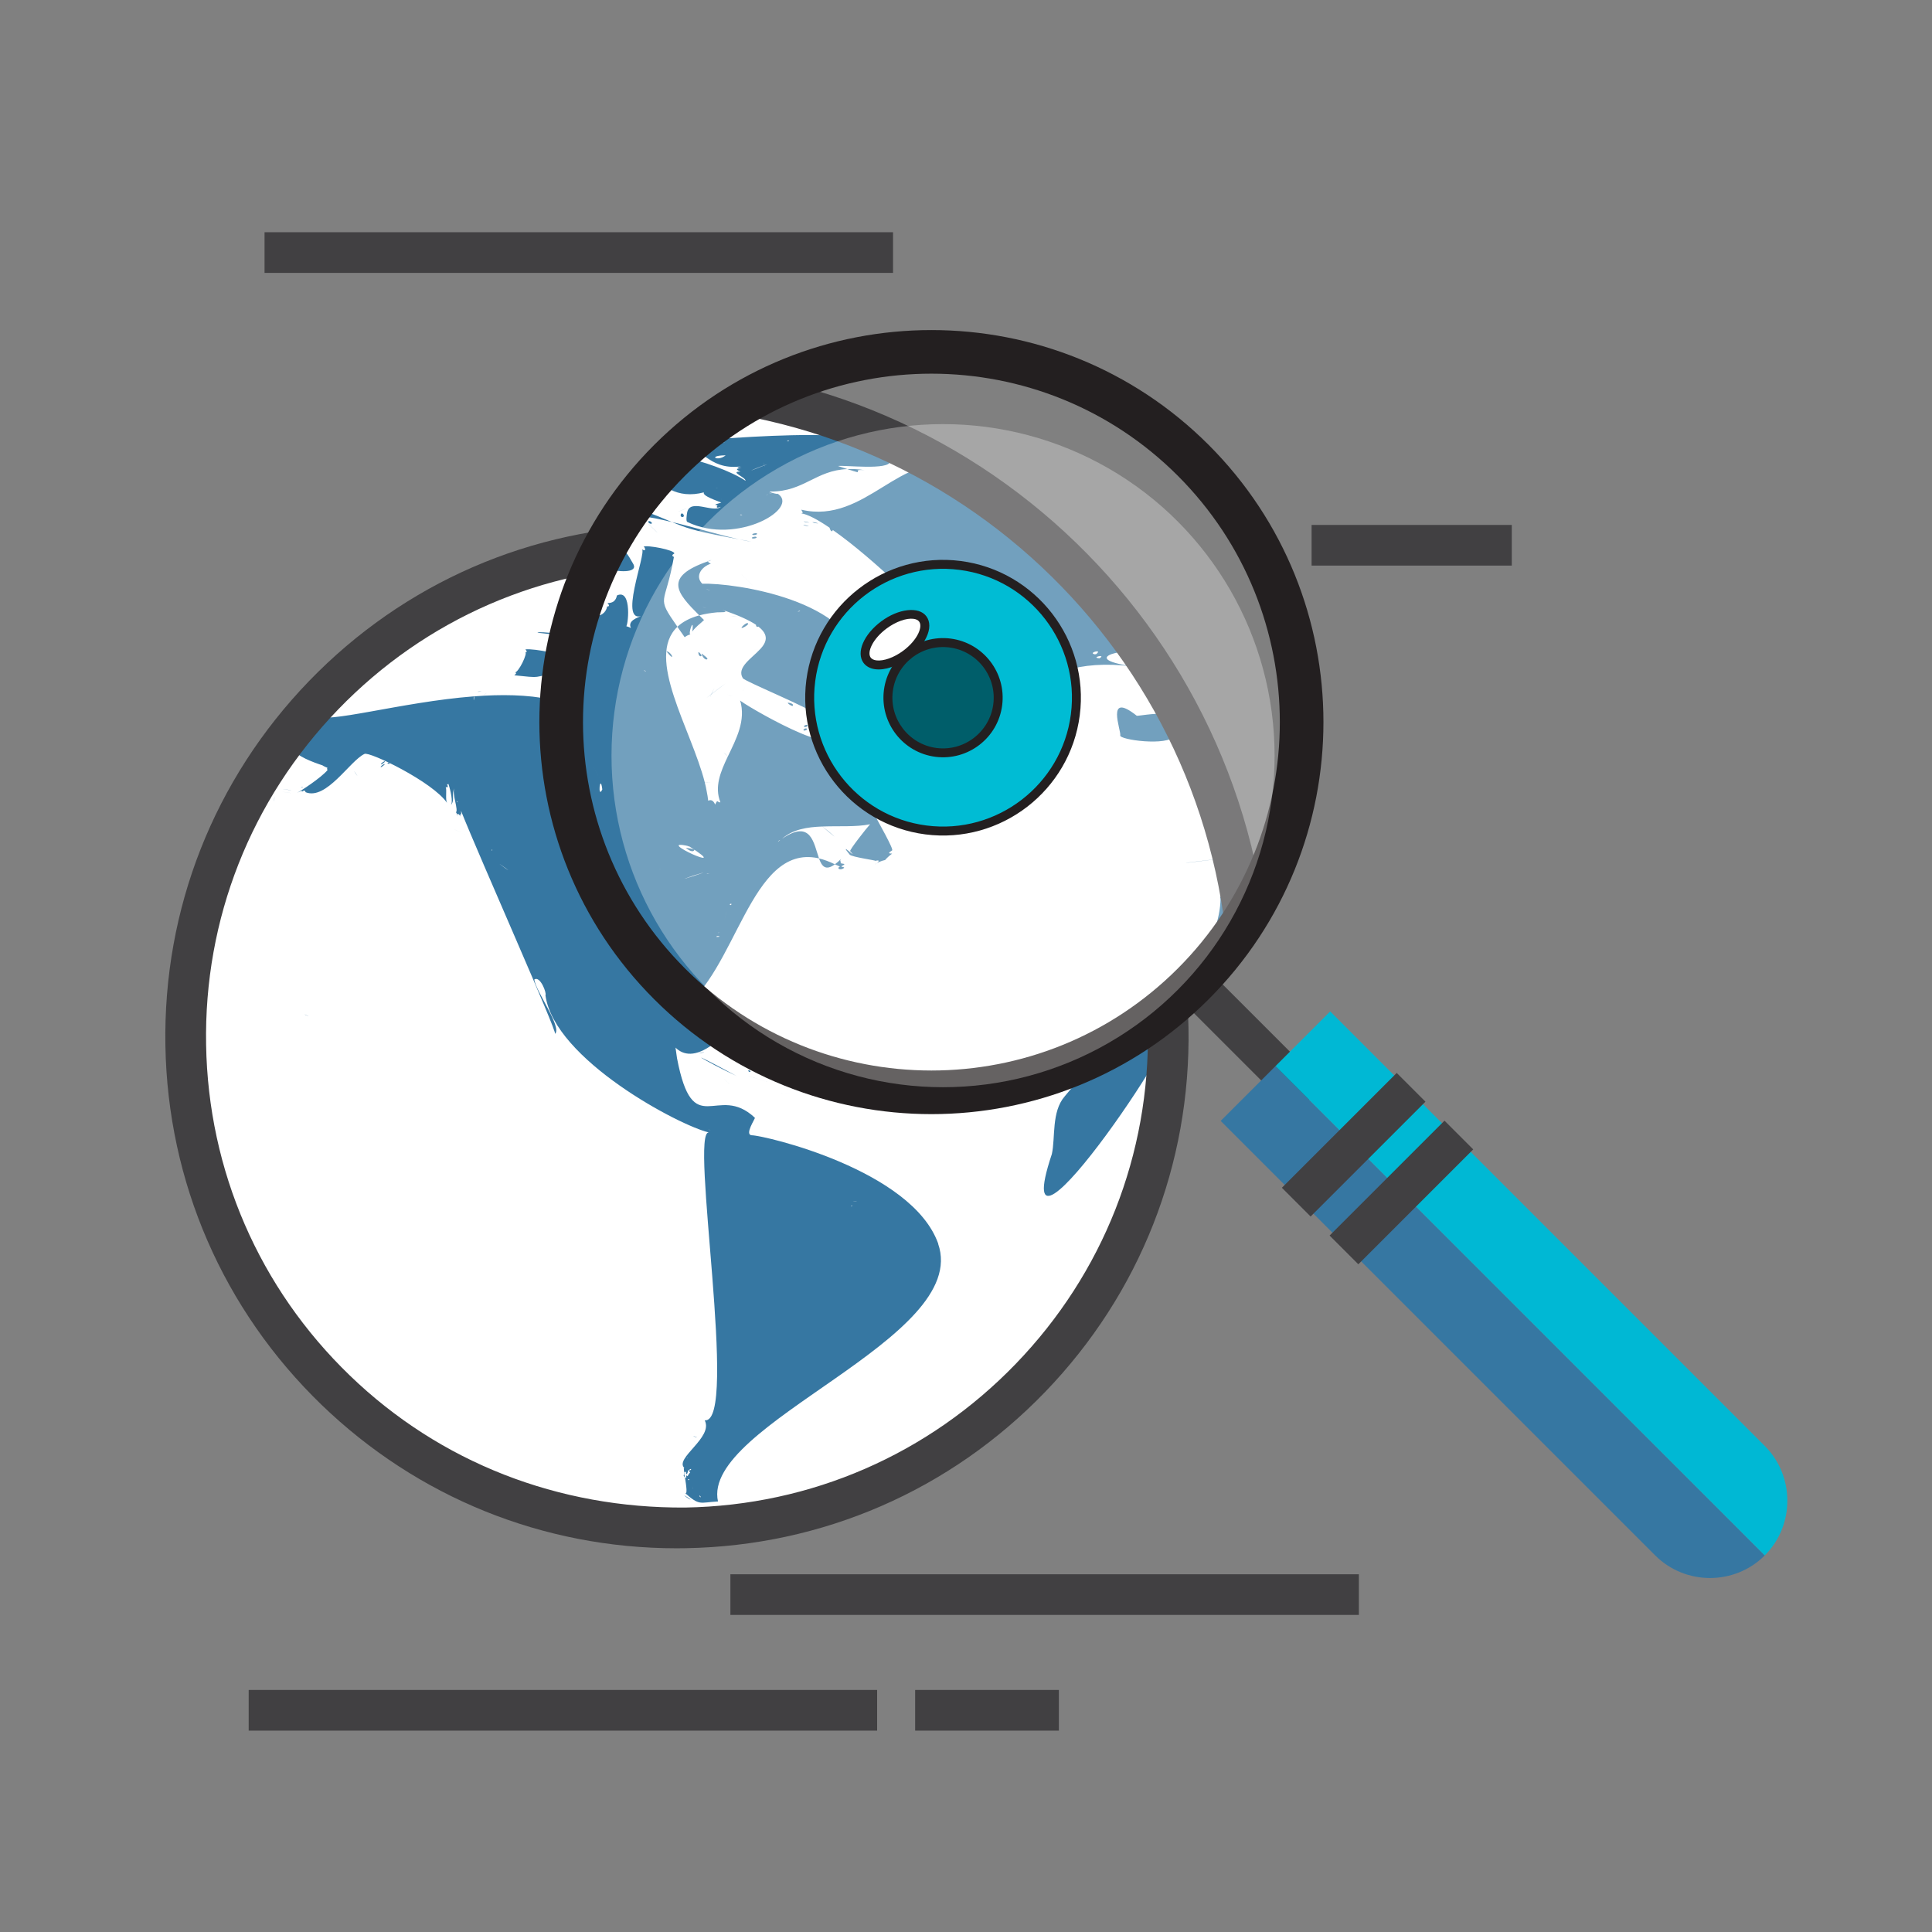 <?xml version="1.0" encoding="utf-8"?>
<!-- Generator: Adobe Illustrator 16.0.0, SVG Export Plug-In . SVG Version: 6.00 Build 0)  -->
<!DOCTYPE svg PUBLIC "-//W3C//DTD SVG 1.1//EN" "http://www.w3.org/Graphics/SVG/1.1/DTD/svg11.dtd">
<svg version="1.1" id="Layer_1" xmlns="http://www.w3.org/2000/svg" xmlns:xlink="http://www.w3.org/1999/xlink" x="0px" y="0px"
	 width="100px" height="100px" viewBox="0 0 100 100" enable-background="new 0 0 100 100" xml:space="preserve">
<rect x="0" y="0" width="100" height="100" fill="#808080" stroke="none"/>
<g id="XMLID_1_">
	<g id="XMLID_231_">
		<polygon id="XMLID_433_" fill="#FFFFFF" points="55.7,37.715 55.7,37.715 55.7,37.717 		"/>
		<path id="XMLID_432_" fill="#FFFFFF" d="M55.606,37.586c0.017,0.01,0.053-0.023,0.028-0.021
			C55.61,37.563,55.586,37.58,55.606,37.586z"/>
		<path id="XMLID_431_" fill="#FFFFFF" d="M60.465,53.213c0.247,14.044-10.935,25.628-24.976,25.871
			C21.444,79.333,9.855,68.142,9.615,54.1C9.37,40.056,20.556,28.472,34.601,28.227C48.643,27.982,60.219,39.172,60.465,53.213z"/>
		<path id="XMLID_236_" fill="#3677A2" d="M59.184,45.819C59.479,45.776,59.163,45.828,59.184,45.819L59.184,45.819z M59.409,46.277
			C59.027,46.948,59.381,46.397,59.409,46.277L59.409,46.277z M48.838,43.622c0.087-0.076-4.559-4.437-1.257-4.564
			c-0.082-0.051-0.046-0.228,0.002-0.267c-0.107-0.015-0.063,0.042-0.046,0.118c-0.067-0.252-0.699,0.008-1.129-0.078
			c-0.128-0.023,0.116-0.13,0.021-0.144c0.004,0-0.005-0.12-0.012-0.134c0.151-0.011,0.155-0.06,0.021-0.146
			c-0.016-0.026,0.727-0.561,0.905-0.181c-0.058-0.109-0.218-0.184,0.007-0.184c-0.043-0.306-2.436-2.655-4.137-3.845
			c-0.008,0.071-0.075,0.103-0.134-0.093c-0.484-0.329-0.903-0.557-1.179-0.596c0.157,0.01-0.013-0.138,0.023-0.148
			c2.648,0.623,4.201-2.569,6.33-1.663c0.059,0.013,0.138,0.049,0.224,0.111c0.03,0.016,0.059,0.024,0.091,0.043
			c-0.021-0.002-0.025-0.006-0.042-0.01c0.055,0.05,0.111,0.105,0.162,0.181c-0.236-0.401,7.036,4.717,6.384,5.861
			c-0.055-0.018-0.062,0-0.014,0.019c-0.033,0.051-0.082,0.101-0.156,0.132c0.188,0.113,0.17,0.155-0.069,0.124
			c0.505,0.181,0.39-0.017,0.25-0.078c0.921,0.188,0.683,0.855,0.727,1.264c-0.029-0.339-2.688,0.13-0.202,0.496
			C51.068,39.288,50.317,42.291,48.838,43.622z M47.342,37.9C47.459,37.9,47.423,37.878,47.342,37.9L47.342,37.9z M47.324,38.33
			C47.329,38.33,47.716,38.207,47.324,38.33L47.324,38.33z M46.731,40.389C46.804,40.35,46.557,40.345,46.731,40.389L46.731,40.389z
			 M46.938,39.619C47.059,39.559,47.126,39.505,46.938,39.619L46.938,39.619z M47.389,39.417
			C46.921,39.376,47.483,39.432,47.389,39.417L47.389,39.417z M47.243,40.115C47.243,40.115,47.429,40.238,47.243,40.115
			L47.243,40.115z M47.397,39.762C47.848,40.167,46.991,39.35,47.397,39.762L47.397,39.762z M54.468,37.946
			C54.406,37.971,54.693,38.036,54.468,37.946L54.468,37.946z M54.095,39.35C54.443,39.091,53.687,39.294,54.095,39.35L54.095,39.35
			z M54.25,39.509C54.554,39.312,53.85,39.477,54.25,39.509L54.25,39.509z M54.423,38.102
			C54.274,38.176,54.911,38.121,54.423,38.102L54.423,38.102z M55.608,39.841C55.677,39.849,55.568,39.834,55.608,39.841
			L55.608,39.841z M55.084,38.082c-0.021-0.008-0.041-0.014-0.062-0.017C55.045,38.071,55.062,38.077,55.084,38.082z M54.095,39.35
			C54.127,39.322,54.028,39.339,54.095,39.35L54.095,39.35z M55.152,37.923c-0.035-0.022-0.061-0.031-0.079-0.037
			c-0.007,0.006-0.01,0.015-0.014,0.019C55.082,37.913,55.113,37.921,55.152,37.923z M47.161,37.956
			C47.423,37.874,46.999,37.857,47.161,37.956L47.161,37.956z M19.705,39.704c0.018,0.03,0.227-0.141,0.209-0.149
			C19.875,39.518,19.682,39.674,19.705,39.704z M14.952,41.035C15.478,41.111,13.981,40.887,14.952,41.035L14.952,41.035z
			 M20.056,39.494c-0.003,0.031,0.107,0.063,0.112,0.021C20.17,39.477,20.061,39.459,20.056,39.494z M32.99,33.377
			C33.254,33.626,32.925,33.055,32.99,33.377L32.99,33.377z M33.434,33.611c0.186-0.029,0.074-0.062-0.052-0.08
			c0.013-0.011,0.032-0.023,0.046-0.035c-0.041,0.01-0.062,0.021-0.096,0.031c-0.116-0.014-0.211-0.006-0.101,0.029
			c-0.327,0.119-0.102,0.106,0.075,0.02C33.343,33.589,33.373,33.597,33.434,33.611z M33.434,33.611
			C33.497,33.626,33.57,33.591,33.434,33.611L33.434,33.611z M33.256,32.12C33.354,32.145,33.292,32.12,33.256,32.12L33.256,32.12z
			 M33.256,32.12C33.332,32.14,33.542,32.125,33.256,32.12L33.256,32.12z M33.415,31.99C33.316,31.983,33.393,31.99,33.415,31.99
			L33.415,31.99z M33.005,31.822C34.226,32.463,34.48,32.545,33.005,31.822L33.005,31.822z M33.005,31.822
			C33.086,31.863,32.925,31.782,33.005,31.822L33.005,31.822z M42.007,42.485c0.025,0.037,0.186-0.02,0.139-0.065
			C42.1,42.379,41.982,42.445,42.007,42.485z M32.904,32.932c0.058,0-0.686-0.06-0.034-0.005
			C32.914,32.932,32.914,32.932,32.904,32.932z M33.976,32.683c0.099-0.01-0.153-0.128-0.294-0.12
			C33.568,32.576,33.723,32.704,33.976,32.683z M34.596,31.463C35.252,31.616,34.051,31.329,34.596,31.463L34.596,31.463z
			 M40.038,34.48c-0.038-0.018-0.216,0.029-0.163,0.062C39.931,34.581,40.143,34.524,40.038,34.48z M37.609,54.279
			c-0.096-0.003-0.05-0.001-0.021,0C37.606,54.283,37.66,54.288,37.609,54.279z M34.199,33.397
			C34.517,33.499,33.798,33.267,34.199,33.397L34.199,33.397z M34.28,33.768C34.071,33.7,34.21,33.811,34.28,33.768L34.28,33.768z
			 M33.974,33.399C33.906,33.472,34.062,33.313,33.974,33.399L33.974,33.399z M33.625,33.443
			C32.675,33.727,36.244,32.728,33.625,33.443L33.625,33.443z M34.208,33.55c0,0-0.004,0-0.029-0.009
			C33.758,33.399,34.435,33.629,34.208,33.55z M44.529,31.725c-0.268-0.043-0.5-0.052-0.713-0.043
			C44.7,31.971,43.871,31.663,44.529,31.725z M38.787,31.112c-0.017,0-0.023,0.002-0.039,0.002
			C38.764,31.114,38.786,31.114,38.787,31.112z M37.153,30.672c-0.089-0.024-0.177-0.049-0.209-0.065
			C37.039,30.656,37.104,30.67,37.153,30.672z M40.349,31.427c0.002,0.006,0.004,0.01,0.01,0.025
			C40.369,31.484,40.352,31.431,40.349,31.427z M40.391,31.529c-0.002-0.002-0.002-0.004-0.002-0.004
			c-0.004-0.001-0.004-0.001-0.005,0c0.001,0,0.001,0.004,0.001,0.004C40.389,31.529,40.389,31.529,40.391,31.529z M35.457,31.474
			c-0.58-1.005,2.963-0.101,4.149,0.69c0.024-0.136-0.68-0.383-0.211-0.378c-0.204-0.086-0.186-0.134,0.053-0.142
			c-0.282-0.01-0.222-0.049,0.176-0.113c-1.432,0.321-1.845-0.751-2.401-0.751c0.299-0.003,0.111-0.059-0.07-0.107
			c0.09,0,0.076-0.072-0.186-0.209c0.409,0.203,8.825-0.942,8.646,0.762c-0.062,0.03-0.071,0.08-0.025,0.14
			c-0.046,0.374-1.863,0.15-2.158,0.189c0.156,0.048,0.281,0.09,0.386,0.126c-1.299,0.049-1.797,0.929-3.156,0.929
			c-0.239-0.006,0.411,0.16,0.245,0.069c1.022,0.587-1.644,2.189-3.708,1.188c-0.064-0.026-0.02-0.298-0.011-0.36
			c0.092-0.654,1.078,0.015,1.398-0.267c-0.159,0.062-0.206,0.043-0.133-0.06c-0.246-0.026,0.068-0.081,0.153-0.115
			c-0.142-0.066-0.801-0.271-0.722-0.424c-1.067,0.282-1.853-0.213-2.422-1.159c0.008,0.01,0.01,0.021-0.004-0.006
			C35.438,31.447,35.447,31.461,35.457,31.474z M41.416,30.508C41.371,30.467,41.244,30.583,41.416,30.508L41.416,30.508z
			 M38.735,30.572C38.583,30.473,38.712,30.603,38.735,30.572L38.735,30.572z M38.787,31.112c-0.079,0-0.063,0.002-0.039,0.002
			C38.02,31.126,38.454,31.387,38.787,31.112z M40.731,32.693C40.468,32.642,40.585,32.685,40.731,32.693L40.731,32.693z
			 M40.471,32.762C40.639,32.672,40.449,32.762,40.471,32.762L40.471,32.762z M40.384,31.529c0.038,0.097,0.026,0.064,0.006,0
			c0.125-0.051,0.176-0.076-0.002-0.005c-0.026-0.071-0.053-0.141-0.04-0.097c0,0,0,0.001,0.01,0.025
			c0.01,0.034,0.02,0.051,0.024,0.074c-0.07,0.024-0.169,0.064-0.321,0.119C39.534,31.863,40.118,31.638,40.384,31.529z
			 M39.39,33.582C39.581,33.589,39.364,33.529,39.39,33.582L39.39,33.582z M38.646,33.394
			C38.708,33.385,38.617,33.397,38.646,33.394L38.646,33.394z M38.611,32.869C38.585,33.036,38.601,32.944,38.611,32.869
			L38.611,32.869z M38.41,32.468C38.292,32.512,38.583,32.417,38.41,32.468L38.41,32.468z M40.062,31.645
			C40.004,31.669,40.118,31.624,40.062,31.645L40.062,31.645z M36.85,33.433c-0.034,0.013-0.022,0.01-0.006,0.004
			C36.881,33.424,37.539,33.155,36.85,33.433z M33.549,37.481c0.417,0-0.134-0.015-0.022-0.004
			C33.525,37.477,33.531,37.479,33.549,37.481z M37.801,39.319c-0.05-0.042,0.072,0.256,0.199,0.235
			C38.119,39.535,37.85,39.362,37.801,39.319z M30.357,32.252C30.473,32.245,29.992,32.281,30.357,32.252L30.357,32.252z
			 M41.562,41.469c0.048-0.072-0.1-0.116-0.186-0.124C41.288,41.339,41.537,41.514,41.562,41.469z M30.884,32.532
			C29.735,32.228,32.431,32.997,30.884,32.532L30.884,32.532z M33.105,37.525c0.048,0.016,0.071-0.107,0.004-0.081
			C33.043,37.473,33.068,37.514,33.105,37.525z M42.011,34.001c0.053,0.027,0.243,0.046,0.216,0.04
			C42.158,34.01,41.96,33.973,42.011,34.001z M39.452,38.252c0.051,0.001,0.198-0.08,0.246-0.14c0.096,0,0.134-0.003,0.005-0.003
			c0.017-0.023,0.019-0.041,0.003-0.052c-0.033-0.018-0.084,0.011-0.14,0.049c-0.029,0-0.051,0-0.091,0
			c0.03,0.002,0.06,0.002,0.09,0.006C39.487,38.167,39.416,38.25,39.452,38.252z M38.842,55.462c0.01-0.043-0.114-0.093-0.111-0.045
			C38.728,55.467,38.828,55.512,38.842,55.462z M59.578,47.377c0.017,0.008,0.058-0.107,0.04-0.086
			C59.578,47.333,59.569,47.367,59.578,47.377z M59.336,46.314C59.315,46.3,59.307,46.43,59.336,46.314L59.336,46.314z
			 M37.491,47.44c0.029-0.051-0.386-0.103-0.347-0.084C37.183,47.377,37.405,47.577,37.491,47.44z M35.318,77.04
			c-0.007-0.009-0.009-0.012,0.012,0.009C35.483,77.195,35.313,77.031,35.318,77.04z M35.829,74.503
			C35.943,74.634,36.102,74.796,35.829,74.503L35.829,74.503z M35.736,77.61c-0.034-0.044-0.352-0.238-0.309-0.197
			C35.469,77.461,35.77,77.66,35.736,77.61z M40.471,56.576C41.4,56.705,40.544,56.587,40.471,56.576L40.471,56.576z M40.471,56.576
			C40.313,56.556,40.633,56.599,40.471,56.576L40.471,56.576z M38.115,55.687C34.98,53.994,36.525,54.95,38.115,55.687
			L38.115,55.687z M38.115,55.687C38.168,55.709,38.067,55.662,38.115,55.687L38.115,55.687z M36.152,54.517
			C36.715,54.448,36.317,54.454,36.152,54.517L36.152,54.517z M57.831,47.971c3.251-0.393-0.062-0.008-0.003,0
			C57.818,47.971,57.811,47.973,57.831,47.971z M59.146,46.043c0.197,0.162,0.059,0.052,0.017,0.014
			C59.154,46.051,59.109,46.012,59.146,46.043z M59.555,47.673C59.713,48.661,59.948,49.351,59.555,47.673L59.555,47.673z
			 M55.396,38.03C55.477,38.146,55.396,38.03,55.396,38.03L55.396,38.03z M60.079,53.607c-1.504,1.244,0.456-2.004,0.12-4.278
			c-0.182,0.126-0.396-0.108-0.534-0.142c-0.128-0.015-0.498,0.163-0.408,0.251c0,1.695-1.591,4.291-4.147,7.308
			c-0.692,0.79-0.479,2.146-0.666,2.986C51.812,67.62,62.697,51.26,60.079,53.607z M19.72,39.559
			c0.021,0.032,0.232-0.14,0.211-0.149C19.895,39.373,19.7,39.528,19.72,39.559z M15.786,52.514c-0.002,0,0.002,0.005,0.017,0.012
			C16.227,52.734,15.695,52.454,15.786,52.514z M18.41,40.038C18.695,40.451,18.149,39.625,18.41,40.038L18.41,40.038z
			 M14.971,40.893C15.494,40.957,14.003,40.747,14.971,40.893L14.971,40.893z M14.208,41.222
			C14.181,41.402,14.189,41.674,14.208,41.222L14.208,41.222z M14.208,41.222C14.206,41.246,14.219,41.144,14.208,41.222
			L14.208,41.222z M24.036,43.17C23.964,43.135,24.15,43.222,24.036,43.17L24.036,43.17z M24.036,43.17
			C23.151,42.755,23.567,42.957,24.036,43.17L24.036,43.17z M33.093,33.93C32.848,34.037,32.762,34.119,33.093,33.93L33.093,33.93z
			 M42.166,42.271c-0.046-0.037-0.163,0.031-0.136,0.064C42.059,42.379,42.213,42.323,42.166,42.271z M33.701,32.422
			c-0.115,0.014,0.042,0.133,0.295,0.114C34.092,32.53,33.845,32.405,33.701,32.422z M43.109,42.005
			C43.263,41.497,42.865,42.594,43.109,42.005L43.109,42.005z M40.059,34.335c-0.046-0.015-0.216,0.031-0.162,0.063
			C39.954,34.435,40.163,34.376,40.059,34.335z M34.982,32.148C36.235,33.311,35.85,32.904,34.982,32.148L34.982,32.148z
			 M36.957,33.656c0.068,0.039,0.15-0.037,0.062-0.121C36.946,33.459,36.882,33.615,36.957,33.656z M33.582,37.224
			C33.852,37.115,33.353,37.307,33.582,37.224L33.582,37.224z M35.611,33.833c-0.068,0.01,0.007,0.121,0.1,0.107
			C35.781,33.934,35.681,33.825,35.611,33.833z M33.583,35.044c-1.571,0.539,1.879,1.313,1.361,0.526
			C34.528,34.822,34.353,34.783,33.583,35.044z M38.942,41.039c-0.021-0.008-0.025-0.01-0.023-0.008
			C38.626,40.917,39.316,41.185,38.942,41.039z M35.936,34.281c0.009,0.009,0.014,0.013-0.017-0.017
			C34.965,33.332,36.124,34.479,35.936,34.281z M37.782,39.417c0.039-0.021-0.109-0.199-0.122-0.159
			C37.647,39.3,37.687,39.46,37.782,39.417z M38.322,40.724c-0.059,0.118-0.094,0.197-0.125,0.261
			C38,41.137,37.9,41.218,38.192,40.994c-0.085,0.181-0.054,0.129,0.007-0.004c0.125-0.093,0.305-0.229,0.579-0.439
			c-0.073,0.047-0.368,0.271-0.572,0.429C38.239,40.905,38.281,40.812,38.322,40.724z M36.784,33.961
			c0.486,0.199,0.925,0.327,2.558,0.626c-0.621-0.138-1.601-0.419-2.485-0.645c0.042-0.008,0.033-0.006-0.001,0
			c-0.098-0.024-0.196-0.046-0.29-0.07c0.075,0.031,0.149,0.062,0.216,0.088c-0.03,0.006-0.061,0.016-0.083,0.022
			C36.735,33.976,36.76,33.967,36.784,33.961z M39.811,34.674C39.863,34.675,39.728,34.657,39.811,34.674L39.811,34.674z
			 M35.153,33.317c0.72,0.255,1.106,0.426,1.414,0.556c-0.49-0.117-0.926-0.212-1.208-0.228c0.096-0.111,0.021-0.169-0.225-0.181
			C35.082,33.445,35.243,33.352,35.153,33.317z M36.009,33.702C36.275,33.694,35.972,33.702,36.009,33.702L36.009,33.702z
			 M39.342,34.587c0.195,0.045,0.365,0.08,0.469,0.086C39.644,34.642,39.491,34.614,39.342,34.587z M30.002,32.894
			C29.896,32.857,29.945,32.9,30.002,32.894L30.002,32.894z M32.566,33.399c-1.044-0.633-1.465-0.116-2.564-0.505
			c-0.095,0.01-0.177,0.025-0.25,0.038c0.037-0.031-1.928-0.289-1.928-0.183c1.301,0.147,1.814,0.191,1.909,0.185
			C27.143,33.349,32.914,33.607,32.566,33.399z M39.6,40.689C39.552,40.762,39.38,41.07,39.6,40.689L39.6,40.689z M30.214,32.578
			c-0.145,0,0.054,0.082,0.188,0.101C30.518,32.696,30.357,32.578,30.214,32.578z M42.243,33.894
			c-0.065-0.025-0.266-0.064-0.216-0.038C42.083,33.883,42.274,33.899,42.243,33.894z M39.475,38.106
			C39.525,38.106,39.409,38.104,39.475,38.106L39.475,38.106z M38.86,55.319c0.012-0.045-0.108-0.092-0.108-0.045
			C38.749,55.319,38.845,55.365,38.86,55.319z M45.719,47.57C45.646,47.603,45.76,47.55,45.719,47.57L45.719,47.57z M45.664,47.593
			c0.021-0.011,0.031-0.012,0.055-0.023C45.724,47.568,45.698,47.578,45.664,47.593z M55.105,42.697
			c-0.042,0.179,1.961,0.46,2.266,0.017c0.998-1.362-1.53-0.79-1.58-0.833C54.475,40.838,55.154,42.516,55.105,42.697z
			 M59.599,47.231c0.016,0.013,0.053-0.103,0.04-0.09C59.599,47.192,59.595,47.227,59.599,47.231z M59.421,45.988
			c-0.036-0.001-0.077,0.024-0.05,0.033C59.396,46.033,59.463,45.986,59.421,45.988z M59.295,46.239
			C59.421,46.212,59.434,46.206,59.295,46.239L59.295,46.239z M35.97,74.355C35.661,74.291,36.347,74.483,35.97,74.355L35.97,74.355
			z M15.575,40.773C15.759,40.743,15.654,40.706,15.575,40.773L15.575,40.773z M42.63,47.792
			C42.645,47.801,42.643,47.798,42.63,47.792L42.63,47.792z M25.095,35.938C25.446,35.689,24.828,36.119,25.095,35.938
			L25.095,35.938z M43.304,48.029c-0.232-0.113-0.452-0.195-0.657-0.243C42.763,48.112,42.919,48.312,43.304,48.029z M39.175,37.767
			c0.369-0.042-0.493,0.045-0.039,0.004C39.139,37.771,39.148,37.771,39.175,37.767z M48.555,64.37
			c1.729,4.928-12.283,9.345-11.392,13.345c-0.953,0.053-0.939,0.242-1.717-0.445c0.152,0.141,0.075-0.372,0.006-0.81
			c0.021,0.018,0.041,0.025,0.062,0.041c0.036-0.009-0.052-0.218,0.085-0.085c-0.046,0.035,0.12-0.248,0.135-0.19
			c-0.03-0.024-0.139-0.139,0.027-0.139c0.057-0.136-0.134,0.023-0.125,0.028c-0.006-0.005-0.009-0.005-0.018-0.008
			c-0.019,0.114-0.05,0.205-0.105,0.197c0.007-0.128-0.024-0.157-0.092-0.092c0.022,0.029,0.022,0.059,0.008,0.092
			c-0.019-0.124-0.032-0.235-0.036-0.301c0,0,0.017-0.017,0.028-0.02c-0.526-0.506,1.519-1.579,1.054-2.468
			c1.783,0.207-0.811-15.085,0.223-14.899c-1.499-0.337-8.02-3.775-8.466-7.106c0.077-0.09-0.268-1.016-0.575-0.813
			c0.041,0.555,1.449,2.478,1.072,2.816c0.118-0.098-3.886-9.084-4.868-11.548c0.008,0.076,0.012,0.144,0.014,0.187
			c-0.071-0.024-0.078,0.025-0.016,0.149c-0.004-0.05-0.248-0.346-0.174-0.036c-0.01-0.035-0.051-0.234-0.094-0.216
			c0.166-0.076-0.218-1.007-0.07-1.251c-0.176,0.304,0.047,0.626-0.193,0.884c0.139-0.146-0.011-0.79-0.12-1.112
			c-0.004,0.024-0.027,0.031-0.073,0.019c0.042,0.08,0.051,0.131,0.032,0.152c0.088-0.014,0.052-0.008,0,0h-0.001
			c-0.038,0.006-0.078,0.011-0.091,0.012c0.058,0.148-0.035,0.656,0.07,0.814c-0.727-1.094-4.056-2.695-4.282-2.543
			c-0.756,0.356-1.972,2.411-3.045,1.981c-0.025-0.099-0.081-0.109-0.167-0.039c-0.086,0-0.017-0.043,0.036-0.072
			c-0.047,0.022-0.135,0.064-0.306,0.138c0.16-0.071,1.242-0.775,1.573-1.174c-0.022-0.033-0.038-0.082-0.004-0.117
			c-0.112-0.039-0.388-0.18-0.188-0.103c-1.266-0.419-2.974-1.106-0.477-2.604c0.533,0.481,4.437-0.696,8.239-0.991
			c-0.013,0.058-0.011,0.368,0.019,0.066c-0.002-0.033-0.004-0.053-0.009-0.066c2.783-0.213,5.515,0.052,6.826,1.796
			c-0.067-0.083-0.064,0.234,0.036,0.193c-0.011-0.099,0.005-0.127,0.054-0.09c-0.212-0.486-0.366-0.966,0.547-0.843
			c-0.323-0.134-5.319-1.159-1.792-0.938c-0.689-0.257-2.549-0.836-1.152-1.458c-1.485,0.398-1.032,0.39-2.433,0.25
			c0.116-0.091,0.123-0.142,0.017-0.148c0.199,0.035,0.717-1.062,0.538-1.051c0.111,0.021,0.115-0.028,0.021-0.144
			c1.141-0.086,4.884,1.17,5.456,1.192c0.083,0.497-0.139,2.044,0.811,2.203c-0.946-0.097,0.501,0.51-1.373,0.122
			c1.654,1.257,1.805,0.227,1.792,0.233c0.097,0.004,0.104-0.045,0.02-0.144c0.218,0.008,0.347-0.097,0.389-0.311
			c0.647-0.308,0.454,1.371,0.37,1.278c-0.034-0.041,0.248,0.074,0.214,0.074c-0.159-0.298,0.24-0.439,0.532-0.539
			c-1.133,0.512,0.122-2.587-0.081-2.725c0.222,0.146,0.105-0.134,0.061-0.107c0.154-0.08,1.299,0.137,1.278,0.282
			c-0.103,0.056-0.107,0.105-0.019,0.144c-0.358,2.065-0.769,1.566,0.148,2.887c-1.344,1.272,0.568,4.229,1.128,6.433
			c0.156-0.004,0.452-0.008,0,0.007c0.032,0.119,0.059,0.24,0.08,0.358c0.085,0.073,0.061,0.053,0,0
			c0.024,0.133,0.052,0.271,0.063,0.397c0.121-0.059,0.218-0.008,0.287,0.159c0.12-0.266,0.087-0.062,0.217-0.097
			c-0.252-0.637,0.004-1.253,0.307-1.89c-0.083-0.079-0.276-0.268-0.083-0.089c0.041,0.041,0.066,0.065,0.085,0.086
			c0.349-0.734,0.756-1.49,0.509-2.32c0.031,0.101,4.41,2.684,3.719,1.184c0.464,1.27,2.714,4.945,2.567,5.022
			c-0.3,0.181,0.055,0.107-0.012,0.142c0-0.002,0.002-0.002,0.006-0.004c-0.001,0.001-0.006,0.004-0.006,0.004l0,0
			c-0.104,0.076-0.195,0.16-0.279,0.257c-0.154,0.03-0.3,0.09-0.429,0.179c0.065-0.021,0.325-0.22,0.018-0.146
			c0.077-0.021-0.965-0.151-1.053-0.259c-0.518-0.631,0.413,0.295,0.021-0.142c-0.038-0.043,0.658-0.931,0.825-1.109
			c-0.594,0.116-1.305,0.062-1.974,0.09c0.032,0.022,0.11,0.084,0.273,0.213c0.591,0.512-0.175-0.123-0.278-0.213
			c-0.63,0.022-1.227,0.12-1.664,0.507c1.209-0.83,1.31,0.206,1.53,0.812c-0.018-0.004-0.033-0.008-0.045-0.01
			c0.011,0.01,0.022,0.012,0.029,0.016c-0.003-0.002-0.013-0.006-0.029-0.016c-2.812-0.593-3.378,4.759-5.686,6.268
			c-0.931,0.696-1.554,0.582-1.955,0.186c0.024,0.169,0.053,0.352,0.077,0.546c0.834,4.363,2.073,1.242,4.03,3.085
			c0.034,0.032-0.559,0.884-0.158,0.906c0.701,0.019,8.271,1.793,9.642,5.595c-0.019-0.051-0.046-0.124,0.002,0.004
			C48.577,64.427,48.569,64.406,48.555,64.37z M40.95,47.097C41.132,46.96,40.967,47.04,40.95,47.097L40.95,47.097z M36.07,48.246
			C36.071,48.156,36.065,48.259,36.07,48.246L36.07,48.246z M37.441,48.5C36.201,48.928,38.826,48.07,37.441,48.5L37.441,48.5z
			 M38.408,51.031C38.704,51.031,38.373,50.953,38.408,51.031L38.408,51.031z M38.49,50.854
			C38.47,50.933,38.549,50.758,38.49,50.854L38.49,50.854z M38.952,49.679C38.993,49.794,39.096,49.597,38.952,49.679L38.952,49.679
			z M38.708,50.448C38.903,49.69,38.833,49.946,38.708,50.448L38.708,50.448z M38.124,48.398
			C37.976,48.398,37.942,48.439,38.124,48.398L38.124,48.398z M37.271,47.28C35.664,46.907,39.241,48.526,37.271,47.28L37.271,47.28
			z M35.408,40.009C35.38,40.042,35.618,40.059,35.408,40.009L35.408,40.009z M23.015,40.71c0.031-0.011,0.048,0.01,0.06,0.042
			c0.016-0.001,0.028-0.003,0,0l0,0c0.038-0.006,0.068-0.008,0.091-0.012C23.145,40.76,23.095,40.75,23.015,40.71z M23.66,41.425
			c-0.002,0-0.002,0-0.002-0.002c-0.013-0.001-0.021-0.001-0.044-0.013C23.641,41.415,23.644,41.421,23.66,41.425z M23.694,41.532
			c-0.008-0.022-0.019-0.047-0.023-0.067c-0.011,0.006-0.009,0.014-0.037,0.022C23.66,41.491,23.675,41.516,23.694,41.532z
			 M25.47,43.969C25.399,44.083,25.521,43.999,25.47,43.969L25.47,43.969z M26.18,44.958C26.718,45.318,25.23,44.264,26.18,44.958
			L26.18,44.958z M29.733,40.142C29.834,40.091,27.719,40.708,29.733,40.142L29.733,40.142z M31.274,37.854
			C31.325,37.859,31.141,37.827,31.274,37.854L31.274,37.854z M31.522,37.419C31.382,37.368,31.614,37.453,31.522,37.419
			L31.522,37.419z M33.497,44.35c0.007,0.014,0.014,0.022,0-0.002C32.812,42.936,33.813,44.999,33.497,44.35z M33.683,44.931
			C33.593,44.204,33.482,45.369,33.683,44.931L33.683,44.931z M36.657,58.467C36.891,58.535,36.696,58.465,36.657,58.467
			L36.657,58.467z M35.587,75.44c-0.005,0.017,0,0.024,0,0.038C35.604,75.444,35.611,75.424,35.587,75.44z M35.64,76.617
			C35.769,76.543,35.534,76.548,35.64,76.617L35.64,76.617z M35.868,77.049C35.868,77.208,35.879,76.752,35.868,77.049
			L35.868,77.049z M36.25,77.501C36.328,77.461,36.095,77.323,36.25,77.501L36.25,77.501z M44.056,62.424
			C44.013,62.504,44.226,62.316,44.056,62.424L44.056,62.424z M44.256,62.185C43.882,62.229,44.644,62.162,44.256,62.185
			L44.256,62.185z M35.365,76.37c0.056,0.008,0.071,0.028,0.038,0.065c0.017,0.009,0.034,0.021,0.049,0.024
			c-0.006-0.053-0.013-0.106-0.022-0.155C35.418,76.324,35.4,76.351,35.365,76.37z M32.584,34.662
			c0.032,0.018,0.049,0.071,0.064,0.144C32.759,34.809,32.762,34.771,32.584,34.662z M24.522,36.044c0.002,0,0.005,0,0.01,0
			C24.527,36.037,24.524,36.039,24.522,36.044z M24.93,35.796C24.758,35.773,24.569,35.825,24.93,35.796L24.93,35.796z
			 M44.36,39.802c0,0.01,0.003,0.018,0.003,0.029C44.361,39.806,44.36,39.799,44.36,39.802z M39.455,36.053
			C39.427,36.022,39.54,36.135,39.455,36.053L39.455,36.053z M38.426,37.607c-0.275,0.026-0.518,0.067-0.731,0.125
			c-0.928-0.927-1.507-1.586,0.373-2.24c-0.02,0.027,0.013,0.06,0.106,0.101c-0.372,0.122-0.673,0.506-0.358,0.831
			c1.354-0.037,6.262,0.676,6.544,3.378c-0.008,0.012,0,0.316-0.017,0.176c0.01,0.072-0.396,0.26-0.291,0.278
			c-0.327-0.063,0.032,0.043-0.111,0.101c0,0-0.558,0.135-0.285,0.312c-0.208-0.138-0.976-0.929-1-0.849
			c0.016,0.027-0.016,0.269-0.09,0.264c0.804,0.241,0.538,1.447,0.622,1.496c-0.191-0.114-0.14,0.071-0.02,0.147
			c-0.81-0.493-1.188-0.423-0.473,0.179c-0.456-0.362-3.138-1.451-3.199-1.579c-0.265-0.439,0.354-0.803,0.715-1.194
			c-0.396,0.035-0.227,0.019,0.003-0.001c0.26-0.286,0.378-0.584-0.073-0.938c-0.017,0.002-0.025,0.01-0.055,0.008
			c-0.032-0.002-0.049-0.043-0.043-0.081c-0.282-0.189-0.721-0.395-1.401-0.62C39.001,37.632,38.536,37.596,38.426,37.607z
			 M41.807,37.73C41.85,37.648,41.807,37.72,41.807,37.73L41.807,37.73z M42.202,41.068C42.278,41.306,42.149,40.842,42.202,41.068
			L42.202,41.068z M41.76,37.576C41.93,37.565,41.867,37.514,41.76,37.576L41.76,37.576z M41.579,37.458
			c-0.008,0-0.011,0.004,0.011-0.004C41.873,37.357,41.594,37.45,41.579,37.458z M37.917,37.406
			C37.609,37.381,38.151,37.432,37.917,37.406L37.917,37.406z M38.072,36.674C37.757,36.561,38.335,36.784,38.072,36.674
			L38.072,36.674z M43.624,48.214c0.216-0.103-0.209-0.05,0.022-0.144c0.18-0.103-0.196-0.033-0.088-0.138
			c-0.05-0.04-0.042-0.09,0.02-0.144c-0.104,0.106-0.193,0.18-0.273,0.24c0.072,0.035,0.136,0.053,0.211,0.094
			C43.372,48.178,43.483,48.277,43.624,48.214z M38.067,35.492c0.043-0.017,0.082-0.033,0.127-0.045
			C38.123,35.458,38.083,35.474,38.067,35.492z M37.354,38.511c-0.175,0.107,0.143-0.83,0.053-0.111
			c0.161-0.22,0.327-0.318,0.483-0.475c-0.066-0.066-0.133-0.129-0.196-0.193c-0.399,0.107-0.69,0.273-0.905,0.472
			c0.091,0.13,0.188,0.268,0.302,0.432C37.172,38.574,37.26,38.533,37.354,38.511z M39.455,36.053
			C40.442,37.029,39.525,36.121,39.455,36.053L39.455,36.053z M42.542,47.93C42.53,47.862,42.561,48.055,42.542,47.93L42.542,47.93z
			 M40.719,36.742c0.068-0.052-0.167,0.123-0.015,0.012C40.681,36.772,40.653,36.792,40.719,36.742z M37.271,47.28
			C37.129,47.248,37.329,47.32,37.271,47.28L37.271,47.28z M36.333,39.22C36.74,39.732,36.551,39.226,36.333,39.22L36.333,39.22z
			 M41.579,37.458c-0.001,0,0,0,0.011-0.004C41.611,37.447,41.591,37.453,41.579,37.458z M33.497,44.35c0-0.002,0-0.002,0-0.002
			C33.482,44.317,33.49,44.335,33.497,44.35z M40.898,56.446C40.979,56.491,40.763,56.367,40.898,56.446L40.898,56.446z
			 M40.898,56.446C40.578,56.255,40.4,56.159,40.898,56.446L40.898,56.446z M39.938,56.074
			C39.836,56.042,40.043,56.107,39.938,56.074L39.938,56.074z M39.938,56.074C39.143,55.816,37.682,55.361,39.938,56.074
			L39.938,56.074z M37.726,56.084C37.942,56.29,37.047,55.424,37.726,56.084L37.726,56.084z M46.846,37.921
			c-0.064-0.021-0.09,0.078-0.008,0.086C46.94,38.028,46.91,37.93,46.846,37.921z M42.39,33.889
			c0.053,0.029,0.243,0.045,0.216,0.033C42.54,33.896,42.333,33.855,42.39,33.889z M59.319,45.83
			C59.278,45.839,59.035,45.897,59.319,45.83L59.319,45.83z"/>
		<g id="XMLID_232_">
			<path id="XMLID_233_" fill="#414042" d="M35.022,80.139c-6.896,0-13.404-2.626-18.379-7.427
				c-5.089-4.92-7.96-11.521-8.082-18.594c-0.123-7.074,2.517-13.772,7.43-18.861c4.916-5.089,11.517-7.959,18.591-8.083
				c0.156-0.002,0.312-0.005,0.467-0.005c14.388,0,26.218,11.58,26.467,26.026l0,0c0.124,7.073-2.515,13.771-7.425,18.857
				c-4.911,5.09-11.512,7.957-18.584,8.082C35.345,80.139,35.184,80.139,35.022,80.139z M35.05,29.274
				c-0.144,0-0.287,0.002-0.431,0.004c-6.512,0.113-12.589,2.756-17.113,7.44c-4.523,4.686-6.954,10.851-6.838,17.362
				c0.11,6.512,2.752,12.591,7.438,17.114c4.686,4.524,10.815,6.881,17.365,6.836c6.51-0.11,12.585-2.754,17.106-7.439
				c4.522-4.683,6.951-10.849,6.836-17.359l0,0C59.184,39.936,48.293,29.274,35.05,29.274z"/>
		</g>
	</g>
	<g id="XMLID_26_">
		<defs>
			<circle id="XMLID_27_" cx="48.261" cy="37.255" r="18.303"/>
		</defs>
		<clipPath id="XMLID_11_">
			<use xlink:href="#XMLID_27_"  overflow="visible"/>
		</clipPath>
		<g id="XMLID_28_" clip-path="url(#XMLID_11_)">
			<polygon id="XMLID_230_" fill="#FFFFFF" points="58.727,31.832 58.727,31.832 58.727,31.833 			"/>
			<path id="XMLID_229_" fill="#FFFFFF" d="M58.608,31.669c0.02,0.012,0.068-0.029,0.036-0.024
				C58.616,31.64,58.583,31.661,58.608,31.669z"/>
			<path id="XMLID_228_" fill="#FFFFFF" d="M64.687,51.224c0.309,17.572-13.68,32.067-31.253,32.372
				C15.858,83.907,1.357,69.908,1.056,52.332C0.75,34.76,14.748,20.263,32.323,19.955C49.896,19.653,64.383,33.655,64.687,51.224z"
				/>
			<path id="XMLID_33_" fill="#3677A2" d="M63.084,41.972C63.454,41.916,63.06,41.982,63.084,41.972L63.084,41.972z M63.364,42.545
				C62.887,43.384,63.331,42.694,63.364,42.545L63.364,42.545z M50.14,39.222c0.106-0.095-5.705-5.553-1.574-5.711
				c-0.104-0.065-0.059-0.288,0.004-0.335c-0.136-0.019-0.081,0.053-0.06,0.15c-0.085-0.319-0.874,0.008-1.41-0.099
				c-0.163-0.029,0.144-0.163,0.025-0.181c0.006,0-0.005-0.15-0.013-0.167c0.187-0.012,0.192-0.074,0.024-0.181
				c-0.019-0.035,0.912-0.703,1.134-0.229c-0.073-0.135-0.272-0.228,0.009-0.228c-0.055-0.382-3.047-3.323-5.176-4.811
				c-0.011,0.09-0.094,0.127-0.167-0.117c-0.605-0.413-1.132-0.697-1.475-0.744c0.195,0.01-0.018-0.174,0.027-0.185
				c3.313,0.779,5.257-3.216,7.92-2.082c0.074,0.017,0.175,0.062,0.28,0.138c0.041,0.021,0.074,0.033,0.114,0.055
				c-0.024-0.004-0.032-0.01-0.053-0.012c0.07,0.06,0.14,0.131,0.203,0.224c-0.296-0.499,8.807,5.904,7.986,7.337
				c-0.065-0.024-0.075,0-0.014,0.023c-0.044,0.063-0.103,0.123-0.196,0.164c0.238,0.142,0.21,0.193-0.088,0.153
				c0.634,0.227,0.489-0.019,0.313-0.097c1.151,0.236,0.854,1.068,0.912,1.582c-0.037-0.425-3.366,0.163-0.255,0.621
				C52.931,33.798,51.993,37.556,50.14,39.222z M48.267,32.062C48.413,32.062,48.371,32.033,48.267,32.062L48.267,32.062z
				 M48.244,32.598C48.248,32.598,48.735,32.444,48.244,32.598L48.244,32.598z M47.502,35.176
				C47.594,35.127,47.286,35.122,47.502,35.176L47.502,35.176z M47.761,34.211C47.911,34.137,47.997,34.07,47.761,34.211
				L47.761,34.211z M48.326,33.959C47.741,33.908,48.442,33.979,48.326,33.959L48.326,33.959z M48.142,34.832
				C48.142,34.832,48.376,34.984,48.142,34.832L48.142,34.832z M48.335,34.392C48.898,34.9,47.827,33.875,48.335,34.392
				L48.335,34.392z M57.182,32.12C57.107,32.15,57.469,32.232,57.182,32.12L57.182,32.12z M56.714,33.875
				C57.157,33.55,56.207,33.807,56.714,33.875L56.714,33.875z M56.911,34.075C57.292,33.829,56.409,34.037,56.911,34.075
				L56.911,34.075z M57.128,32.314C56.943,32.407,57.74,32.337,57.128,32.314L57.128,32.314z M58.611,34.491
				C58.698,34.499,58.562,34.483,58.611,34.491L58.611,34.491z M57.954,32.288c-0.023-0.01-0.049-0.017-0.073-0.019
				C57.909,32.275,57.931,32.284,57.954,32.288z M56.714,33.875C56.757,33.843,56.634,33.862,56.714,33.875L56.714,33.875z
				 M58.04,32.091c-0.045-0.029-0.073-0.037-0.102-0.046c0,0.009-0.008,0.017-0.014,0.023C57.954,32.078,57.991,32.086,58.04,32.091
				z M48.039,32.131C48.371,32.027,47.839,32.008,48.039,32.131L48.039,32.131z M13.682,34.318c0.023,0.039,0.285-0.175,0.262-0.186
				C13.896,34.088,13.654,34.281,13.682,34.318z M7.736,35.985C8.392,36.08,6.52,35.798,7.736,35.985L7.736,35.985z M14.124,34.055
				c-0.007,0.037,0.132,0.081,0.138,0.028C14.265,34.037,14.128,34.01,14.124,34.055z M30.309,26.401
				C30.639,26.712,30.226,25.999,30.309,26.401L30.309,26.401z M30.862,26.694c0.234-0.035,0.095-0.076-0.064-0.099
				c0.017-0.015,0.039-0.029,0.057-0.045c-0.052,0.015-0.077,0.024-0.119,0.039c-0.146-0.017-0.265-0.009-0.126,0.037
				c-0.409,0.147-0.127,0.134,0.093,0.027C30.749,26.667,30.786,26.677,30.862,26.694z M30.862,26.694
				C30.942,26.712,31.033,26.669,30.862,26.694L30.862,26.694z M30.641,24.827C30.763,24.86,30.687,24.827,30.641,24.827
				L30.641,24.827z M30.641,24.827C30.735,24.854,30.999,24.836,30.641,24.827L30.641,24.827z M30.84,24.667
				C30.715,24.657,30.811,24.667,30.84,24.667L30.84,24.667z M30.326,24.455C31.854,25.256,32.173,25.36,30.326,24.455
				L30.326,24.455z M30.326,24.455C30.428,24.507,30.226,24.403,30.326,24.455L30.326,24.455z M41.591,37.8
				c0.03,0.045,0.232-0.024,0.174-0.083C41.707,37.666,41.559,37.75,41.591,37.8z M30.201,25.843c0.071,0-0.858-0.074-0.043-0.004
				C30.212,25.843,30.212,25.843,30.201,25.843z M31.542,25.532c0.122-0.015-0.193-0.158-0.37-0.15
				C31.03,25.398,31.223,25.56,31.542,25.532z M32.316,24.007C33.138,24.196,31.635,23.837,32.316,24.007L32.316,24.007z
				 M39.127,27.783c-0.048-0.023-0.27,0.037-0.204,0.075C38.993,27.908,39.258,27.836,39.127,27.783z M36.087,52.561
				c-0.119-0.006-0.062-0.004-0.025,0C36.085,52.562,36.149,52.568,36.087,52.561z M31.82,26.426
				C32.218,26.552,31.316,26.262,31.82,26.426L31.82,26.426z M31.922,26.891C31.661,26.805,31.834,26.944,31.922,26.891
				L31.922,26.891z M31.539,26.431C31.453,26.519,31.649,26.321,31.539,26.431L31.539,26.431z M31.101,26.484
				C29.915,26.839,34.38,25.59,31.101,26.484L31.101,26.484z M31.831,26.618c0,0-0.006,0-0.037-0.011
				C31.269,26.431,32.116,26.718,31.831,26.618z M44.748,24.334c-0.336-0.054-0.627-0.066-0.892-0.054
				C44.96,24.643,43.923,24.258,44.748,24.334z M37.561,23.567c-0.019,0-0.027,0.002-0.048,0.002
				C37.534,23.57,37.56,23.57,37.561,23.567z M35.516,23.019c-0.111-0.033-0.221-0.064-0.261-0.083
				C35.374,22.996,35.457,23.015,35.516,23.019z M39.517,23.962c0.002,0.009,0.006,0.011,0.012,0.031
				C39.541,24.032,39.519,23.966,39.517,23.962z M39.567,24.089c-0.003-0.001-0.003-0.006-0.003-0.006
				c-0.002-0.002-0.002-0.002-0.006,0c0.004,0,0.004,0.006,0.004,0.006C39.564,24.089,39.564,24.089,39.567,24.089z M33.395,24.021
				c-0.725-1.26,3.708-0.127,5.193,0.863c0.028-0.169-0.853-0.481-0.265-0.474c-0.255-0.107-0.232-0.167,0.067-0.177
				c-0.353-0.015-0.275-0.062,0.222-0.142c-1.794,0.4-2.31-0.94-3.007-0.94c0.375-0.003,0.14-0.074-0.087-0.133
				c0.113,0,0.097-0.093-0.233-0.265c0.512,0.257,11.043-1.175,10.817,0.956c-0.074,0.04-0.086,0.098-0.026,0.175
				c-0.06,0.466-2.333,0.188-2.702,0.236c0.195,0.062,0.352,0.113,0.483,0.16c-1.625,0.062-2.247,1.162-3.95,1.162
				c-0.299-0.008,0.515,0.201,0.307,0.088c1.279,0.732-2.056,2.738-4.639,1.486c-0.081-0.035-0.026-0.372-0.015-0.45
				c0.116-0.818,1.35,0.019,1.75-0.334c-0.198,0.076-0.258,0.053-0.167-0.074c-0.306-0.033,0.085-0.099,0.193-0.144
				c-0.179-0.082-1.002-0.339-0.903-0.529c-1.336,0.352-2.318-0.267-3.032-1.453c0.009,0.015,0.012,0.027-0.005-0.008
				C33.371,23.986,33.383,24.003,33.395,24.021z M40.852,22.812C40.795,22.76,40.636,22.908,40.852,22.812L40.852,22.812z
				 M37.497,22.889C37.307,22.768,37.469,22.931,37.497,22.889L37.497,22.889z M37.561,23.567c-0.099,0-0.079,0.002-0.048,0.002
				C36.601,23.586,37.145,23.913,37.561,23.567z M39.994,25.545C39.665,25.48,39.812,25.535,39.994,25.545L39.994,25.545z
				 M39.67,25.633C39.878,25.518,39.641,25.633,39.67,25.633L39.67,25.633z M39.562,24.089c0.044,0.122,0.03,0.081,0.005,0
				c0.156-0.065,0.222-0.094-0.003-0.008c-0.031-0.086-0.066-0.175-0.048-0.12c0,0,0,0.002,0.012,0.031
				c0.013,0.043,0.025,0.061,0.03,0.09c-0.088,0.031-0.212,0.08-0.4,0.15C38.496,24.507,39.226,24.226,39.562,24.089z
				 M38.314,26.659C38.556,26.667,38.282,26.593,38.314,26.659L38.314,26.659z M37.386,26.422
				C37.462,26.41,37.349,26.426,37.386,26.422L37.386,26.422z M37.341,25.765C37.309,25.976,37.329,25.859,37.341,25.765
				L37.341,25.765z M37.091,25.265C36.943,25.319,37.307,25.199,37.091,25.265L37.091,25.265z M39.159,24.233
				C39.083,24.267,39.226,24.209,39.159,24.233L39.159,24.233z M35.139,26.469c-0.043,0.019-0.029,0.015-0.008,0.006
				C35.175,26.462,36,26.125,35.139,26.469z M31.008,31.54c0.522,0-0.168-0.021-0.028-0.006
				C30.977,31.534,30.984,31.536,31.008,31.54z M36.329,33.837c-0.062-0.051,0.088,0.32,0.25,0.295
				C36.727,34.106,36.389,33.891,36.329,33.837z M27.013,24.997C27.157,24.983,26.556,25.029,27.013,24.997L27.013,24.997z
				 M41.034,36.527c0.059-0.09-0.126-0.146-0.234-0.155C40.69,36.365,41.003,36.585,41.034,36.527z M27.672,25.346
				C26.234,24.965,29.606,25.925,27.672,25.346L27.672,25.346z M30.451,31.593c0.062,0.021,0.091-0.138,0.005-0.103
				C30.375,31.527,30.405,31.579,30.451,31.593z M41.595,27.183c0.066,0.035,0.305,0.058,0.271,0.049
				C41.777,27.195,41.531,27.146,41.595,27.183z M38.394,32.501c0.062,0.002,0.248-0.098,0.308-0.176
				c0.119,0,0.168-0.002,0.006-0.002c0.02-0.028,0.022-0.051,0.002-0.065c-0.039-0.022-0.105,0.015-0.172,0.064
				c-0.038,0-0.066,0-0.115,0c0.038,0.001,0.074,0.001,0.111,0.004C38.437,32.397,38.348,32.5,38.394,32.501z M37.63,54.038
				c0.015-0.056-0.142-0.115-0.139-0.057C37.488,54.042,37.613,54.1,37.63,54.038z M63.578,43.92
				c0.019,0.012,0.073-0.133,0.052-0.109C63.578,43.866,63.568,43.909,63.578,43.92z M63.274,42.591
				C63.247,42.574,63.236,42.734,63.274,42.591L63.274,42.591z M35.939,44c0.037-0.063-0.482-0.129-0.434-0.104
				S35.832,44.171,35.939,44z M33.221,81.039c-0.008-0.011-0.011-0.011,0.014,0.013C33.428,81.237,33.215,81.028,33.221,81.039z
				 M33.86,77.865C34.002,78.031,34.201,78.231,33.86,77.865L33.86,77.865z M33.744,81.754c-0.043-0.053-0.44-0.295-0.386-0.246
				C33.408,81.562,33.786,81.817,33.744,81.754z M39.67,55.432C40.832,55.594,39.76,55.442,39.67,55.432L39.67,55.432z
				 M39.67,55.432C39.471,55.406,39.872,55.46,39.67,55.432L39.67,55.432z M36.721,54.32C32.797,52.203,34.732,53.398,36.721,54.32
				L36.721,54.32z M36.721,54.32C36.787,54.346,36.661,54.288,36.721,54.32L36.721,54.32z M34.262,52.856
				C34.968,52.771,34.47,52.779,34.262,52.856L34.262,52.856z M61.392,44.665c4.069-0.491-0.074-0.011-0.007,0
				C61.378,44.665,61.37,44.668,61.392,44.665z M63.039,42.253c0.242,0.201,0.073,0.062,0.021,0.017
				C63.051,42.261,62.993,42.213,63.039,42.253z M63.548,44.292C63.745,45.527,64.038,46.389,63.548,44.292L63.548,44.292z
				 M58.344,32.224C58.447,32.368,58.344,32.224,58.344,32.224L58.344,32.224z M64.205,51.72c-1.882,1.554,0.568-2.512,0.149-5.356
				c-0.227,0.157-0.492-0.137-0.67-0.176c-0.157-0.021-0.621,0.202-0.511,0.313c0,2.122-1.985,5.369-5.187,9.146
				c-0.867,0.988-0.601,2.687-0.83,3.736C53.861,69.255,67.485,48.779,64.205,51.72z M13.703,34.137
				c0.025,0.038,0.289-0.174,0.264-0.187C13.921,33.903,13.677,34.099,13.703,34.137z M8.778,50.349
				c-0.002,0,0.003,0.005,0.021,0.015C9.331,50.622,8.665,50.273,8.778,50.349z M12.063,34.738
				C12.418,35.255,11.736,34.222,12.063,34.738L12.063,34.738z M7.759,35.807C8.413,35.886,6.548,35.625,7.759,35.807L7.759,35.807z
				 M6.803,36.217C6.771,36.445,6.781,36.783,6.803,36.217L6.803,36.217z M6.803,36.217C6.801,36.25,6.818,36.121,6.803,36.217
				L6.803,36.217z M19.104,38.655C19.012,38.614,19.246,38.721,19.104,38.655L19.104,38.655z M19.104,38.655
				C17.995,38.137,18.515,38.388,19.104,38.655L19.104,38.655z M30.436,27.092C30.13,27.226,30.022,27.331,30.436,27.092
				L30.436,27.092z M41.789,37.532c-0.056-0.047-0.205,0.038-0.17,0.081C41.655,37.666,41.849,37.596,41.789,37.532z M31.198,25.206
				c-0.146,0.016,0.051,0.168,0.37,0.146C31.687,25.341,31.376,25.187,31.198,25.206z M42.969,37.198
				C43.162,36.562,42.664,37.937,42.969,37.198L42.969,37.198z M39.153,27.602c-0.057-0.021-0.27,0.035-0.202,0.078
				C39.021,27.725,39.283,27.651,39.153,27.602z M32.8,24.864C34.369,26.32,33.886,25.812,32.8,24.864L32.8,24.864z M35.272,26.751
				c0.085,0.05,0.187-0.045,0.077-0.15C35.257,26.504,35.178,26.699,35.272,26.751z M31.047,31.214
				C31.385,31.08,30.761,31.32,31.047,31.214L31.047,31.214z M33.588,26.973c-0.085,0.013,0.007,0.15,0.124,0.134
				C33.8,27.099,33.675,26.96,33.588,26.973z M31.051,28.488c-1.966,0.672,2.352,1.642,1.702,0.659
				C32.232,28.208,32.014,28.161,31.051,28.488z M37.754,35.987c-0.026-0.009-0.031-0.011-0.028-0.009
				C37.36,35.837,38.224,36.172,37.754,35.987z M33.994,27.532c0.011,0.013,0.016,0.019-0.021-0.018
				C32.78,26.344,34.229,27.781,33.994,27.532z M36.303,33.959c0.048-0.025-0.136-0.249-0.154-0.196
				C36.135,33.814,36.185,34.014,36.303,33.959z M36.98,35.597c-0.074,0.146-0.117,0.247-0.157,0.325
				c-0.248,0.192-0.373,0.291-0.006,0.013c-0.104,0.224-0.068,0.162,0.009-0.007c0.156-0.115,0.381-0.29,0.725-0.551
				c-0.091,0.061-0.46,0.342-0.716,0.537C36.877,35.823,36.928,35.708,36.98,35.597z M35.056,27.131
				c0.608,0.25,1.156,0.409,3.2,0.785c-0.776-0.172-2.004-0.526-3.109-0.808c0.051-0.01,0.041-0.008-0.002,0
				c-0.122-0.03-0.244-0.055-0.361-0.086c0.094,0.04,0.185,0.076,0.27,0.109c-0.037,0.01-0.077,0.021-0.102,0.029
				C34.994,27.15,35.024,27.141,35.056,27.131z M38.843,28.025C38.909,28.028,38.738,28.005,38.843,28.025L38.843,28.025z
				 M33.013,26.328c0.899,0.319,1.384,0.532,1.77,0.695c-0.614-0.148-1.16-0.265-1.511-0.286c0.12-0.14,0.026-0.212-0.282-0.226
				C32.925,26.488,33.127,26.371,33.013,26.328z M34.084,26.808C34.42,26.796,34.039,26.808,34.084,26.808L34.084,26.808z
				 M38.256,27.916c0.244,0.058,0.456,0.099,0.587,0.109C38.633,27.984,38.442,27.951,38.256,27.916z M26.567,25.797
				C26.438,25.752,26.498,25.806,26.567,25.797L26.567,25.797z M29.777,26.431c-1.307-0.793-1.832-0.148-3.21-0.633
				c-0.117,0.014-0.219,0.031-0.312,0.045c0.046-0.037-2.413-0.358-2.413-0.229c1.628,0.186,2.27,0.238,2.391,0.23
				C22.99,26.365,30.212,26.69,29.777,26.431z M38.579,35.553C38.52,35.642,38.303,36.028,38.579,35.553L38.579,35.553z
				 M26.834,25.401c-0.183,0,0.067,0.102,0.235,0.125C27.215,25.549,27.013,25.401,26.834,25.401z M41.885,27.047
				c-0.082-0.031-0.332-0.08-0.269-0.045C41.685,27.033,41.925,27.055,41.885,27.047z M38.422,32.321
				C38.486,32.321,38.339,32.316,38.422,32.321L38.422,32.321z M37.652,53.859c0.015-0.058-0.136-0.115-0.136-0.058
				C37.513,53.859,37.633,53.919,37.652,53.859z M46.235,44.163C46.145,44.204,46.286,44.136,46.235,44.163L46.235,44.163z
				 M46.167,44.189c0.026-0.011,0.041-0.015,0.068-0.027C46.242,44.159,46.209,44.173,46.167,44.189z M57.983,38.065
				c-0.053,0.224,2.449,0.575,2.831,0.021c1.25-1.706-1.911-0.986-1.977-1.04C57.194,35.739,58.046,37.837,57.983,38.065z
				 M63.605,43.737c0.021,0.014,0.065-0.128,0.05-0.113C63.605,43.69,63.597,43.733,63.605,43.737z M63.381,42.182
				c-0.047-0.004-0.1,0.031-0.062,0.043C63.355,42.239,63.433,42.177,63.381,42.182z M63.225,42.496
				C63.381,42.463,63.4,42.455,63.225,42.496L63.225,42.496z M34.036,77.682C33.649,77.595,34.507,77.838,34.036,77.682
				L34.036,77.682z M8.515,35.658C8.745,35.619,8.614,35.572,8.515,35.658L8.515,35.658z M42.372,44.44
				C42.39,44.453,42.386,44.449,42.372,44.44L42.372,44.44z M20.427,29.605C20.867,29.293,20.094,29.832,20.427,29.605
				L20.427,29.605z M43.213,44.736c-0.29-0.142-0.566-0.245-0.822-0.304C42.537,44.841,42.732,45.092,43.213,44.736z M38.048,31.894
				c0.46-0.051-0.617,0.057-0.048,0.006C38.002,31.899,38.014,31.899,38.048,31.894z M49.787,65.186
				c2.161,6.165-15.373,11.694-14.259,16.7c-1.191,0.066-1.174,0.302-2.148-0.559c0.19,0.176,0.094-0.464,0.008-1.012
				c0.026,0.018,0.052,0.033,0.078,0.05c0.045-0.008-0.066-0.275,0.104-0.105c-0.056,0.044,0.151-0.31,0.171-0.235
				c-0.038-0.038-0.174-0.181,0.034-0.181c0.071-0.169-0.168,0.032-0.156,0.036c-0.009,0-0.012-0.004-0.024-0.011
				c-0.022,0.146-0.062,0.262-0.129,0.249c0.008-0.156-0.032-0.193-0.114-0.11c0.025,0.037,0.025,0.073,0.008,0.11
				c-0.022-0.156-0.039-0.29-0.044-0.378c0,0,0.022-0.017,0.037-0.024c-0.659-0.629,1.9-1.974,1.315-3.083
				c2.233,0.254-1.014-18.879,0.282-18.647c-1.875-0.424-10.038-4.724-10.594-8.892c0.096-0.111-0.335-1.272-0.72-1.018
				c0.052,0.696,1.813,3.101,1.341,3.525c0.148-0.123-4.863-11.367-6.09-14.45c0.008,0.093,0.014,0.179,0.016,0.232
				c-0.088-0.031-0.097,0.031-0.02,0.185c-0.006-0.059-0.309-0.432-0.219-0.042c-0.012-0.041-0.062-0.292-0.116-0.27
				c0.208-0.097-0.273-1.262-0.088-1.566c-0.222,0.38,0.059,0.785-0.241,1.106c0.173-0.184-0.015-0.988-0.151-1.392
				c-0.005,0.03-0.034,0.039-0.091,0.022c0.052,0.101,0.062,0.165,0.04,0.189c0.11-0.016,0.065-0.008,0,0h-0.003
				c-0.045,0.01-0.096,0.014-0.114,0.019c0.074,0.183-0.043,0.818,0.088,1.015c-0.909-1.366-5.074-3.371-5.358-3.181
				c-0.946,0.445-2.466,3.017-3.81,2.48c-0.031-0.122-0.103-0.136-0.211-0.047c-0.107,0-0.019-0.056,0.046-0.092
				c-0.06,0.028-0.17,0.08-0.384,0.175c0.199-0.088,1.554-0.97,1.968-1.47c-0.027-0.043-0.048-0.103-0.005-0.148
				c-0.139-0.047-0.486-0.222-0.235-0.127c-1.585-0.526-3.722-1.386-0.597-3.26c0.667,0.603,5.55-0.872,10.309-1.239
				c-0.016,0.072-0.013,0.461,0.023,0.082c-0.002-0.041-0.005-0.067-0.011-0.082c3.484-0.267,6.901,0.063,8.541,2.248
				c-0.083-0.103-0.08,0.292,0.045,0.241c-0.015-0.121,0.009-0.158,0.069-0.113c-0.264-0.604-0.457-1.206,0.684-1.055
				c-0.404-0.167-6.657-1.449-2.242-1.173c-0.863-0.32-3.19-1.043-1.443-1.823c-1.858,0.498-1.29,0.489-3.043,0.312
				c0.145-0.113,0.153-0.176,0.02-0.185c0.251,0.043,0.898-1.33,0.675-1.315c0.138,0.024,0.145-0.036,0.026-0.179
				c1.428-0.109,6.113,1.463,6.826,1.492c0.105,0.621-0.173,2.559,1.014,2.756c-1.182-0.119,0.628,0.639-1.716,0.152
				c2.068,1.574,2.259,0.285,2.242,0.293c0.123,0.004,0.131-0.058,0.026-0.179c0.272,0.009,0.434-0.123,0.485-0.39
				c0.811-0.387,0.568,1.716,0.463,1.599c-0.042-0.05,0.312,0.094,0.268,0.094c-0.198-0.374,0.301-0.55,0.665-0.676
				c-1.418,0.641,0.154-3.235-0.1-3.41c0.277,0.183,0.132-0.167,0.075-0.133c0.193-0.1,1.625,0.172,1.6,0.353
				c-0.128,0.068-0.133,0.13-0.022,0.179c-0.449,2.586-0.965,1.961,0.183,3.614c-1.681,1.595,0.711,5.29,1.415,8.052
				c0.195-0.006,0.564-0.012,0,0.006c0.038,0.15,0.074,0.3,0.098,0.448c0.108,0.09,0.077,0.066,0,0
				c0.032,0.168,0.066,0.339,0.08,0.497c0.15-0.073,0.272-0.007,0.36,0.2c0.149-0.333,0.108-0.078,0.271-0.119
				c-0.317-0.799,0.004-1.573,0.383-2.368c-0.104-0.099-0.345-0.335-0.104-0.111c0.052,0.052,0.083,0.083,0.106,0.109
				c0.438-0.919,0.946-1.865,0.636-2.904c0.041,0.125,5.521,3.358,4.655,1.479c0.58,1.59,3.396,6.188,3.211,6.287
				c-0.374,0.226,0.069,0.133-0.013,0.177c0-0.002,0.002-0.002,0.008-0.006c-0.002,0.004-0.008,0.006-0.008,0.006l0,0
				c-0.132,0.097-0.245,0.201-0.35,0.32c-0.193,0.042-0.375,0.116-0.536,0.226c0.082-0.026,0.405-0.277,0.022-0.183
				c0.095-0.024-1.208-0.191-1.319-0.325c-0.647-0.789,0.518,0.37,0.026-0.179c-0.046-0.053,0.824-1.163,1.031-1.39
				c-0.741,0.149-1.631,0.081-2.469,0.116c0.041,0.028,0.137,0.104,0.341,0.267c0.742,0.642-0.218-0.154-0.346-0.267
				c-0.787,0.028-1.534,0.15-2.083,0.635c1.516-1.04,1.64,0.257,1.915,1.016c-0.023-0.005-0.039-0.009-0.057-0.013
				c0.014,0.013,0.029,0.015,0.038,0.021c-0.006-0.001-0.017-0.007-0.038-0.021c-3.52-0.741-4.227,5.957-7.114,7.844
				c-1.164,0.872-1.946,0.728-2.446,0.231c0.031,0.209,0.065,0.439,0.097,0.684c1.042,5.461,2.594,1.554,5.042,3.862
				c0.044,0.039-0.699,1.105-0.198,1.134c0.878,0.022,10.35,2.243,12.066,7c-0.022-0.065-0.058-0.156,0.005,0.007
				C49.812,65.257,49.802,65.231,49.787,65.186z M40.269,43.571C40.498,43.398,40.29,43.499,40.269,43.571L40.269,43.571z
				 M34.161,45.009C34.164,44.895,34.154,45.026,34.161,45.009L34.161,45.009z M35.877,45.324
				C34.326,45.865,37.61,44.788,35.877,45.324L35.877,45.324z M37.088,48.495C37.457,48.495,37.042,48.394,37.088,48.495
				L37.088,48.495z M37.189,48.273C37.164,48.37,37.263,48.15,37.189,48.273L37.189,48.273z M37.769,46.802
				C37.82,46.945,37.948,46.699,37.769,46.802L37.769,46.802z M37.462,47.763C37.706,46.818,37.618,47.137,37.462,47.763
				L37.462,47.763z M36.731,45.199C36.549,45.199,36.505,45.25,36.731,45.199L36.731,45.199z M35.664,43.801
				C33.652,43.332,38.129,45.358,35.664,43.801L35.664,43.801z M33.333,34.7C33.298,34.74,33.595,34.764,33.333,34.7L33.333,34.7z
				 M17.825,35.578c0.039-0.015,0.059,0.013,0.073,0.056c0.021-0.005,0.037-0.006,0,0l0,0c0.048-0.008,0.084-0.012,0.114-0.019
				C17.986,35.638,17.924,35.627,17.825,35.578z M18.631,36.474c-0.002,0-0.002,0-0.002-0.004c-0.015-0.001-0.026-0.001-0.055-0.016
				C18.608,36.46,18.612,36.468,18.631,36.474z M18.674,36.608c-0.008-0.029-0.023-0.06-0.029-0.086
				c-0.015,0.009-0.012,0.016-0.045,0.029C18.631,36.556,18.651,36.587,18.674,36.608z M20.896,39.656
				C20.808,39.798,20.961,39.692,20.896,39.656L20.896,39.656z M21.785,40.895C22.459,41.343,20.598,40.026,21.785,40.895
				L21.785,40.895z M26.232,34.869C26.359,34.804,23.711,35.576,26.232,34.869L26.232,34.869z M28.161,32.002
				C28.223,32.01,27.994,31.971,28.161,32.002L28.161,32.002z M28.471,31.459C28.293,31.396,28.586,31.503,28.471,31.459
				L28.471,31.459z M30.942,40.132c0.009,0.017,0.017,0.029,0-0.001C30.084,38.362,31.337,40.946,30.942,40.132z M31.175,40.86
				C31.062,39.952,30.922,41.409,31.175,40.86L31.175,40.86z M34.896,57.799C35.189,57.884,34.945,57.797,34.896,57.799
				L34.896,57.799z M33.556,79.041c-0.005,0.019,0,0.029,0,0.046C33.578,79.045,33.588,79.019,33.556,79.041z M33.624,80.513
				C33.783,80.418,33.491,80.424,33.624,80.513L33.624,80.513z M33.908,81.052C33.908,81.249,33.922,80.678,33.908,81.052
				L33.908,81.052z M34.385,81.615C34.485,81.565,34.192,81.393,34.385,81.615L34.385,81.615z M44.156,62.746
				C44.102,62.85,44.366,62.615,44.156,62.746L44.156,62.746z M44.406,62.449C43.938,62.504,44.891,62.422,44.406,62.449
				L44.406,62.449z M33.281,80.201c0.071,0.012,0.088,0.037,0.045,0.083c0.022,0.008,0.043,0.023,0.062,0.031
				c-0.008-0.07-0.018-0.135-0.029-0.197C33.346,80.144,33.322,80.172,33.281,80.201z M29.8,28.011
				c0.041,0.022,0.062,0.086,0.08,0.179C30.019,28.193,30.022,28.146,29.8,28.011z M19.71,29.739c0.003,0,0.007,0,0.012,0
				C19.717,29.729,19.714,29.731,19.71,29.739z M20.22,29.427C20.007,29.398,19.769,29.464,20.22,29.427L20.22,29.427z
				 M44.535,34.442c0,0.012,0.005,0.023,0.005,0.034C44.537,34.445,44.535,34.439,44.535,34.442z M38.396,29.75
				C38.364,29.713,38.504,29.854,38.396,29.75L38.396,29.75z M37.111,31.695c-0.346,0.033-0.648,0.085-0.916,0.157
				c-1.162-1.159-1.886-1.987,0.466-2.805c-0.025,0.035,0.014,0.076,0.134,0.128c-0.466,0.151-0.843,0.63-0.449,1.037
				c1.696-0.045,7.835,0.847,8.189,4.23c-0.009,0.014,0,0.396-0.021,0.22c0.014,0.09-0.495,0.322-0.364,0.35
				c-0.409-0.081,0.04,0.053-0.138,0.125c0,0-0.701,0.17-0.359,0.391c-0.262-0.172-1.219-1.164-1.25-1.062
				c0.019,0.033-0.021,0.337-0.114,0.331c1.005,0.299,0.671,1.808,0.779,1.872c-0.241-0.142-0.178,0.088-0.026,0.185
				c-1.012-0.621-1.486-0.532-0.593,0.224c-0.569-0.455-3.924-1.819-4.002-1.977c-0.331-0.549,0.444-1.008,0.896-1.497
				c-0.494,0.047-0.284,0.026,0.004-0.001c0.326-0.356,0.475-0.73-0.092-1.17c-0.02,0.002-0.03,0.011-0.068,0.008
				c-0.04-0.004-0.06-0.055-0.054-0.101c-0.353-0.234-0.901-0.493-1.752-0.774C37.829,31.726,37.245,31.681,37.111,31.695z
				 M41.339,31.848C41.395,31.745,41.339,31.838,41.339,31.848L41.339,31.848z M41.835,36.024
				C41.929,36.322,41.769,35.743,41.835,36.024L41.835,36.024z M41.283,31.655C41.494,31.645,41.417,31.579,41.283,31.655
				L41.283,31.655z M41.056,31.511c-0.01,0-0.014,0.002,0.012-0.006C41.423,31.383,41.073,31.499,41.056,31.511z M36.475,31.443
				C36.087,31.41,36.765,31.476,36.475,31.443L36.475,31.443z M36.667,30.526C36.271,30.385,36.997,30.666,36.667,30.526
				L36.667,30.526z M43.614,44.969c0.269-0.129-0.263-0.062,0.027-0.181c0.224-0.127-0.244-0.042-0.11-0.17
				c-0.062-0.051-0.05-0.115,0.025-0.183c-0.13,0.133-0.241,0.228-0.343,0.302c0.09,0.045,0.17,0.068,0.264,0.119
				C43.299,44.922,43.438,45.049,43.614,44.969z M36.661,29.047c0.054-0.021,0.103-0.039,0.159-0.056
				C36.729,29.003,36.681,29.024,36.661,29.047z M35.769,32.827c-0.219,0.133,0.179-1.04,0.065-0.14
				c0.203-0.275,0.41-0.398,0.606-0.594c-0.083-0.083-0.165-0.163-0.245-0.241c-0.5,0.134-0.864,0.339-1.135,0.59
				c0.115,0.162,0.237,0.334,0.379,0.54C35.539,32.904,35.65,32.853,35.769,32.827z M38.396,29.75
				C39.633,30.97,38.486,29.833,38.396,29.75L38.396,29.75z M42.261,44.613C42.248,44.528,42.283,44.769,42.261,44.613
				L42.261,44.613z M39.979,30.612c0.086-0.066-0.208,0.154-0.019,0.015C39.931,30.649,39.897,30.674,39.979,30.612z M35.664,43.801
				C35.487,43.758,35.737,43.849,35.664,43.801L35.664,43.801z M34.491,33.712C34.999,34.353,34.763,33.72,34.491,33.712
				L34.491,33.712z M41.056,31.511c-0.002,0,0,0,0.012-0.006C41.097,31.493,41.071,31.503,41.056,31.511z M30.942,40.132
				c0-0.001,0-0.001,0-0.001C30.922,40.089,30.933,40.115,30.942,40.132z M40.204,55.272C40.304,55.326,40.034,55.171,40.204,55.272
				L40.204,55.272z M40.204,55.272C39.804,55.033,39.579,54.909,40.204,55.272L40.204,55.272z M39.001,54.805
				C38.875,54.765,39.133,54.848,39.001,54.805L39.001,54.805z M39.001,54.805C38.005,54.479,36.178,53.912,39.001,54.805
				L39.001,54.805z M36.233,54.817C36.505,55.074,35.385,53.989,36.233,54.817L36.233,54.817z M47.646,32.086
				c-0.08-0.024-0.111,0.1-0.01,0.109C47.766,32.219,47.728,32.099,47.646,32.086z M42.07,27.042
				c0.066,0.037,0.304,0.057,0.27,0.042C42.259,27.053,42,27.001,42.07,27.042z M63.252,41.986
				C63.198,41.997,62.899,42.069,63.252,41.986L63.252,41.986z"/>
			<g id="XMLID_29_">
				<path id="XMLID_30_" fill="#414042" d="M32.852,84.657c-8.56,0-16.641-3.265-22.815-9.228
					c-6.317-6.101-9.88-14.297-10.031-23.079c-0.316-18.125,14.172-33.13,32.299-33.448c18.123-0.419,33.124,14.178,33.435,32.304
					l0,0c0.156,8.779-3.12,17.093-9.217,23.413c-6.097,6.318-14.292,9.877-23.071,10.029C33.251,84.651,33.052,84.657,32.852,84.657
					z M32.878,21.002c-0.181,0-0.356,0-0.537,0.005C15.374,21.305,1.812,35.348,2.109,52.313c0.141,8.219,3.476,15.891,9.39,21.602
					c5.915,5.715,13.725,8.839,21.917,8.629c8.218-0.139,15.886-3.478,21.596-9.389c5.705-5.912,8.768-13.694,8.624-21.912l0,0
					C63.343,34.458,49.597,21.002,32.878,21.002z"/>
			</g>
		</g>
	</g>
	<g id="XMLID_14_">
		<g id="XMLID_24_">
			
				<rect id="XMLID_25_" x="60.59" y="52.91" transform="matrix(0.707 0.707 -0.707 0.707 57.135 -30.012)" fill="#414042" width="8.411" height="2.104"/>
		</g>
		<path id="XMLID_21_" fill="#231F20" d="M33.861,23.027c-7.925,7.924-7.925,20.774,0,28.696c7.925,7.926,20.775,7.926,28.698,0
			c7.923-7.922,7.923-20.772,0-28.696C54.636,15.103,41.786,15.103,33.861,23.027z M60.962,50.129
			c-7.04,7.041-18.461,7.041-25.504,0c-7.043-7.043-7.043-18.461,0-25.507c7.043-7.041,18.464-7.041,25.504,0.002
			C68.004,31.667,68.004,43.085,60.962,50.129z"/>
		<path id="XMLID_20_" fill="#3677A2" d="M63.182,58.017l22.492,22.492c1.558,1.558,4.111,1.558,5.67,0L66.019,55.182L63.182,58.017
			z"/>
		<path id="XMLID_19_" fill="#00B8D4" d="M66.019,55.182l25.325,25.327c1.558-1.558,1.558-4.11,0-5.668L68.851,52.35L66.019,55.182z
			"/>
		<g id="XMLID_17_">
			
				<rect id="XMLID_18_" x="69.044" y="55.059" transform="matrix(0.707 0.707 -0.707 0.707 62.406 -32.206)" fill="#414042" width="2.105" height="8.407"/>
		</g>
		<g id="XMLID_15_">
			
				<rect id="XMLID_16_" x="71.517" y="57.528" transform="matrix(0.707 0.707 -0.707 0.707 64.876 -33.23)" fill="#414042" width="2.104" height="8.411"/>
		</g>
	</g>
	<g id="XMLID_12_">
		<rect id="XMLID_13_" x="67.888" y="27.171" fill="#414042" width="10.362" height="2.104"/>
	</g>
	<g id="XMLID_8_">
		<rect id="XMLID_9_" x="13.693" y="12.02" fill="#414042" width="32.53" height="2.105"/>
	</g>
	<g id="XMLID_6_">
		<rect id="XMLID_7_" x="12.872" y="87.472" fill="#414042" width="32.528" height="2.105"/>
	</g>
	<g id="XMLID_4_">
		<rect id="XMLID_5_" x="37.805" y="81.484" fill="#414042" width="32.53" height="2.104"/>
	</g>
	<g id="XMLID_2_">
		<rect id="XMLID_3_" x="47.368" y="87.472" fill="#414042" width="7.439" height="2.105"/>
	</g>
</g>
<circle opacity="0.3" fill="#FFFFFF" cx="48.812" cy="39.113" r="17.161"/>
<g>
	<path fill="#00BCD4" d="M55.659,36.997c-0.488,3.78-3.948,6.451-7.731,5.962c-3.778-0.488-6.449-3.948-5.962-7.729
		c0.489-3.78,3.95-6.449,7.729-5.962C53.478,29.756,56.146,33.217,55.659,36.997z"/>
	<circle fill="#005E6A" cx="48.812" cy="36.114" r="2.854"/>
	<g>
		<path fill="#231F20" d="M47.897,43.188c-3.899-0.504-6.664-4.087-6.161-7.988c0.504-3.901,4.087-6.666,7.988-6.163
			c3.901,0.504,6.667,4.087,6.164,7.989C55.385,40.927,51.801,43.692,47.897,43.188z M49.665,29.497
			c-3.647-0.471-6.998,2.115-7.47,5.762c-0.47,3.648,2.115,6.999,5.762,7.469c3.649,0.471,7.001-2.112,7.472-5.76
			C55.899,33.32,53.314,29.968,49.665,29.497z"/>
	</g>
	<g>
		<path fill="#231F20" d="M48.416,39.172c-1.687-0.217-2.881-1.766-2.664-3.455c0.218-1.688,1.769-2.882,3.454-2.664
			c1.688,0.218,2.884,1.767,2.666,3.455C51.654,38.196,50.104,39.39,48.416,39.172z M49.147,33.513
			c-1.434-0.185-2.75,0.831-2.935,2.266c-0.186,1.433,0.83,2.751,2.263,2.937c1.434,0.184,2.752-0.832,2.938-2.266
			S50.581,33.697,49.147,33.513z"/>
	</g>
	
		<ellipse transform="matrix(0.803 -0.596 0.596 0.803 -10.605 34.112)" fill="#FFFFFF" cx="46.322" cy="33.105" rx="1.793" ry="0.95"/>
	<g>
		<path fill="#231F20" d="M45.302,34.639c-0.262-0.034-0.471-0.147-0.606-0.328c-0.394-0.532,0.011-1.479,0.923-2.155
			c0.886-0.658,1.942-0.781,2.329-0.257c0.204,0.274,0.204,0.661,0.001,1.089c-0.182,0.379-0.508,0.758-0.923,1.065
			C46.445,34.484,45.802,34.704,45.302,34.639z M47.282,32.03c-0.371-0.048-0.916,0.148-1.389,0.499
			c-0.738,0.549-1.026,1.235-0.826,1.508c0.059,0.077,0.157,0.126,0.294,0.144c0.372,0.047,0.918-0.148,1.388-0.498
			c0.35-0.259,0.634-0.584,0.781-0.893c0.124-0.261,0.141-0.486,0.046-0.614C47.519,32.096,47.42,32.048,47.282,32.03z"/>
	</g>
</g>
</svg>
